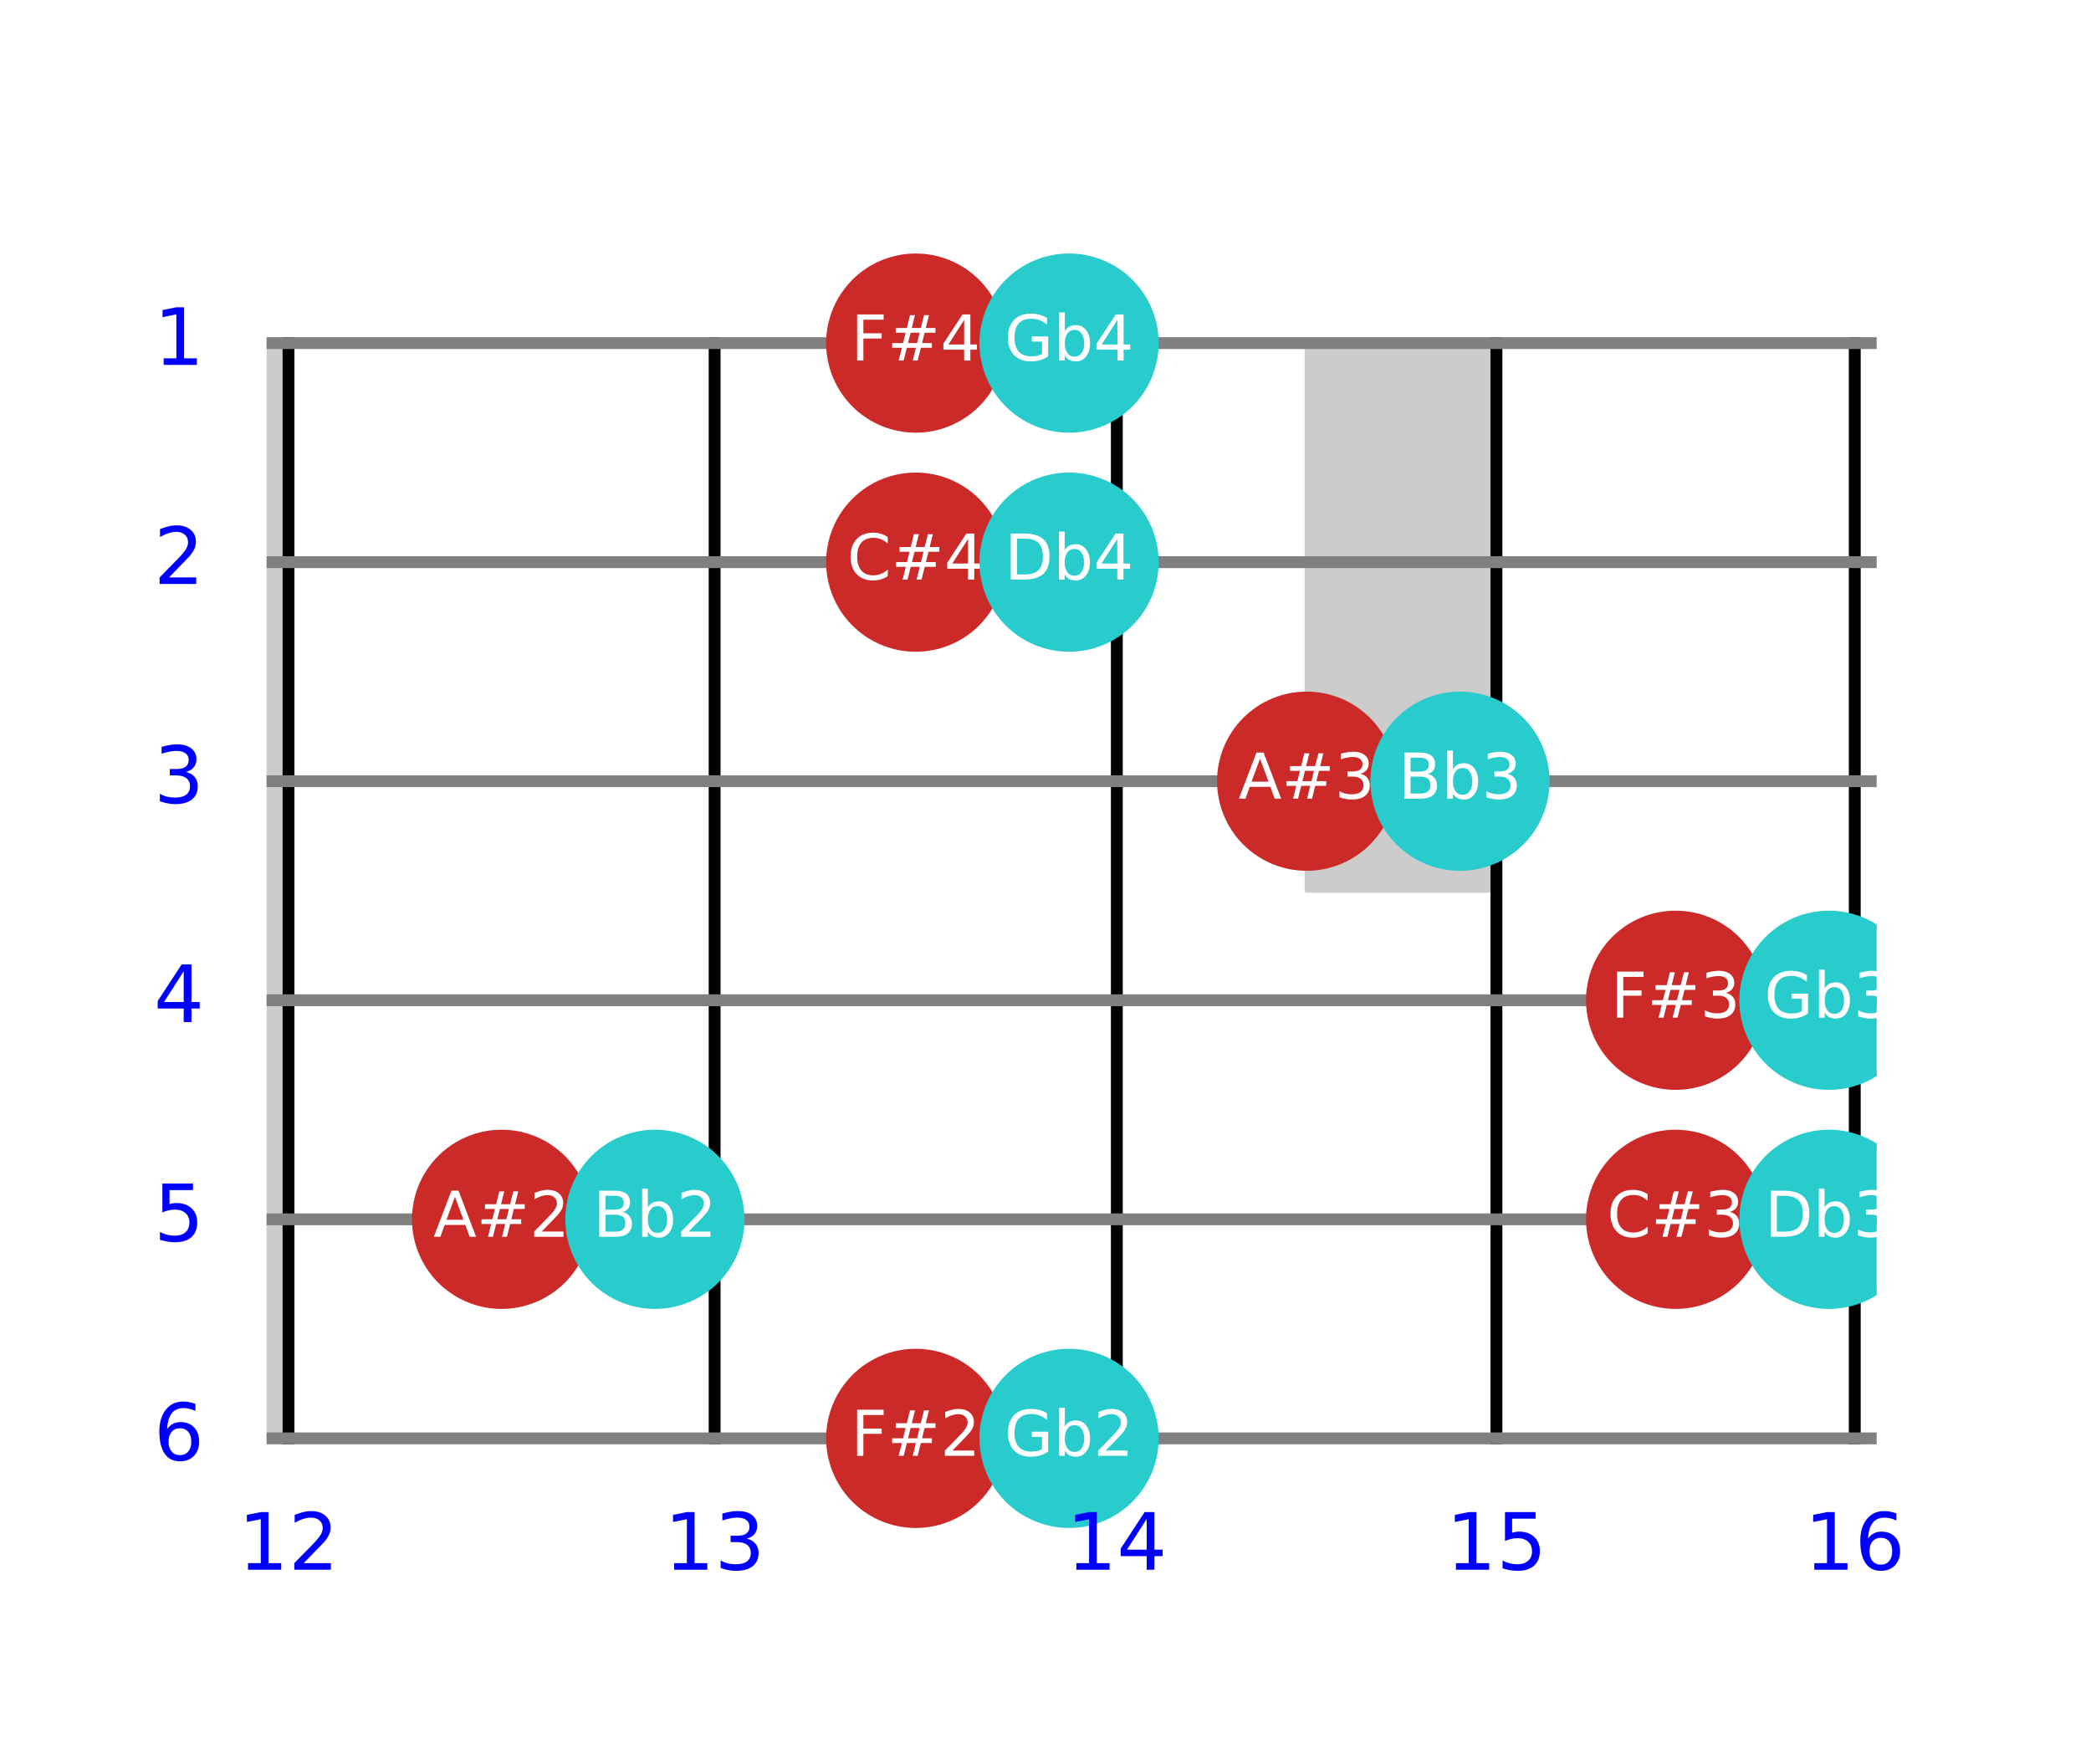 <?xml version="1.0" encoding="utf-8" standalone="no"?>
<!DOCTYPE svg PUBLIC "-//W3C//DTD SVG 1.1//EN"
  "http://www.w3.org/Graphics/SVG/1.1/DTD/svg11.dtd">
<!-- Created with matplotlib (https://matplotlib.org/) -->
<svg height="446.4pt" version="1.1" viewBox="0 0 529.211 446.4" width="529.211pt" xmlns="http://www.w3.org/2000/svg" xmlns:xlink="http://www.w3.org/1999/xlink">
 <defs>
  <style type="text/css">
*{stroke-linecap:butt;stroke-linejoin:round;}
  </style>
 </defs>
 <g id="figure_1">
  <g id="patch_1">
   <path d="M 0 446.4 
L 529.211 446.4 
L 529.211 0 
L 0 0 
z
" style="fill:#ffffff;"/>
  </g>
  <g id="axes_1">
   <g id="patch_2">
    <path clip-path="url(#p411d4e8190)" d="M -1333.126 225.432 
L -1237.047 225.432 
L -1237.047 86.832 
L -1333.126 86.832 
z
" style="fill:#cccccc;stroke:#cccccc;stroke-linejoin:miter;"/>
   </g>
   <g id="patch_3">
    <path clip-path="url(#p411d4e8190)" d="M -970.076 225.432 
L -884.479 225.432 
L -884.479 86.832 
L -970.076 86.832 
z
" style="fill:#cccccc;stroke:#cccccc;stroke-linejoin:miter;"/>
   </g>
   <g id="patch_4">
    <path clip-path="url(#p411d4e8190)" d="M -646.635 225.432 
L -570.376 225.432 
L -570.376 86.832 
L -646.635 86.832 
z
" style="fill:#cccccc;stroke:#cccccc;stroke-linejoin:miter;"/>
   </g>
   <g id="patch_5">
    <path clip-path="url(#p411d4e8190)" d="M -358.481 225.432 
L -290.543 225.432 
L -290.543 86.832 
L -358.481 86.832 
z
" style="fill:#cccccc;stroke:#cccccc;stroke-linejoin:miter;"/>
   </g>
   <g id="patch_6">
    <path clip-path="url(#p411d4e8190)" d="M 15.889 364.032 
L 73.018 364.032 
L 73.018 86.832 
L 15.889 86.832 
z
" style="fill:#cccccc;stroke:#cccccc;stroke-linejoin:miter;"/>
   </g>
   <g id="patch_7">
    <path clip-path="url(#p411d4e8190)" d="M 330.696 225.432 
L 378.736 225.432 
L 378.736 86.832 
L 330.696 86.832 
z
" style="fill:#cccccc;stroke:#cccccc;stroke-linejoin:miter;"/>
   </g>
   <g id="patch_8">
    <path clip-path="url(#p411d4e8190)" d="M 512.221 225.432 
L 555.02 225.432 
L 555.02 86.832 
L 512.221 86.832 
z
" style="fill:#cccccc;stroke:#cccccc;stroke-linejoin:miter;"/>
   </g>
   <g id="patch_9">
    <path clip-path="url(#p411d4e8190)" d="M 673.942 225.432 
L 712.071 225.432 
L 712.071 86.832 
L 673.942 86.832 
z
" style="fill:#cccccc;stroke:#cccccc;stroke-linejoin:miter;"/>
   </g>
   <g id="patch_10">
    <path clip-path="url(#p411d4e8190)" d="M 818.018 225.432 
L 851.988 225.432 
L 851.988 86.832 
L 818.018 86.832 
z
" style="fill:#cccccc;stroke:#cccccc;stroke-linejoin:miter;"/>
   </g>
   <g id="line2d_1">
    <path clip-path="url(#p411d4e8190)" d="M 73.018 364.032 
L 73.018 86.832 
" style="fill:none;stroke:#000000;stroke-linecap:square;stroke-width:3;"/>
   </g>
   <g id="line2d_2">
    <path clip-path="url(#p411d4e8190)" d="M 180.864 364.032 
L 180.864 86.832 
" style="fill:none;stroke:#000000;stroke-linecap:square;stroke-width:3;"/>
   </g>
   <g id="line2d_3">
    <path clip-path="url(#p411d4e8190)" d="M 282.657 364.032 
L 282.657 86.832 
" style="fill:none;stroke:#000000;stroke-linecap:square;stroke-width:3;"/>
   </g>
   <g id="line2d_4">
    <path clip-path="url(#p411d4e8190)" d="M 378.736 364.032 
L 378.736 86.832 
" style="fill:none;stroke:#000000;stroke-linecap:square;stroke-width:3;"/>
   </g>
   <g id="line2d_5">
    <path clip-path="url(#p411d4e8190)" d="M 469.423 364.032 
L 469.423 86.832 
" style="fill:none;stroke:#000000;stroke-linecap:square;stroke-width:3;"/>
   </g>
   <g id="line2d_6">
    <path clip-path="url(#p411d4e8190)" d="M -1 364.032 
L 530.211 364.032 
" style="fill:none;stroke:#808080;stroke-linecap:square;stroke-width:3;"/>
   </g>
   <g id="line2d_7">
    <path clip-path="url(#p411d4e8190)" d="M -1 308.592 
L 530.211 308.592 
" style="fill:none;stroke:#808080;stroke-linecap:square;stroke-width:3;"/>
   </g>
   <g id="line2d_8">
    <path clip-path="url(#p411d4e8190)" d="M -1 253.152 
L 530.211 253.152 
" style="fill:none;stroke:#808080;stroke-linecap:square;stroke-width:3;"/>
   </g>
   <g id="line2d_9">
    <path clip-path="url(#p411d4e8190)" d="M -1 197.712 
L 530.211 197.712 
" style="fill:none;stroke:#808080;stroke-linecap:square;stroke-width:3;"/>
   </g>
   <g id="line2d_10">
    <path clip-path="url(#p411d4e8190)" d="M -1 142.272 
L 530.211 142.272 
" style="fill:none;stroke:#808080;stroke-linecap:square;stroke-width:3;"/>
   </g>
   <g id="line2d_11">
    <path clip-path="url(#p411d4e8190)" d="M -1 86.832 
L 530.211 86.832 
" style="fill:none;stroke:#808080;stroke-linecap:square;stroke-width:3;"/>
   </g>
   <g id="line2d_12">
    <path clip-path="url(#p411d4e8190)" style="fill:none;stroke:#000000;stroke-linecap:square;stroke-width:10;"/>
   </g>
   <g id="line2d_13">
    <path clip-path="url(#p411d4e8190)" style="fill:none;stroke:#000000;stroke-linecap:square;stroke-width:5;"/>
   </g>
   <g id="matplotlib.axis_1"/>
   <g id="matplotlib.axis_2"/>
   <g id="patch_11">
    <path clip-path="url(#p411d4e8190)" d="M 126.941 330.768 
C 132.822 330.768 138.463 328.431 142.622 324.273 
C 146.781 320.114 149.117 314.473 149.117 308.592 
C 149.117 302.711 146.781 297.07 142.622 292.911 
C 138.463 288.753 132.822 286.416 126.941 286.416 
C 121.06 286.416 115.419 288.753 111.26 292.911 
C 107.102 297.07 104.765 302.711 104.765 308.592 
C 104.765 314.473 107.102 320.114 111.26 324.273 
C 115.419 328.431 121.06 330.768 126.941 330.768 
z
" style="fill:#cc2929;stroke:#cc2929;stroke-linejoin:miter;"/>
   </g>
   <g id="patch_12">
    <path clip-path="url(#p411d4e8190)" d="M 231.76 386.208 
C 237.641 386.208 243.282 383.871 247.441 379.713 
C 251.6 375.554 253.936 369.913 253.936 364.032 
C 253.936 358.151 251.6 352.51 247.441 348.351 
C 243.282 344.193 237.641 341.856 231.76 341.856 
C 225.879 341.856 220.238 344.193 216.079 348.351 
C 211.921 352.51 209.584 358.151 209.584 364.032 
C 209.584 369.913 211.921 375.554 216.079 379.713 
C 220.238 383.871 225.879 386.208 231.76 386.208 
z
" style="fill:#cc2929;stroke:#cc2929;stroke-linejoin:miter;"/>
   </g>
   <g id="patch_13">
    <path clip-path="url(#p411d4e8190)" d="M 231.76 164.448 
C 237.641 164.448 243.282 162.111 247.441 157.953 
C 251.6 153.794 253.936 148.153 253.936 142.272 
C 253.936 136.391 251.6 130.75 247.441 126.591 
C 243.282 122.433 237.641 120.096 231.76 120.096 
C 225.879 120.096 220.238 122.433 216.079 126.591 
C 211.921 130.75 209.584 136.391 209.584 142.272 
C 209.584 148.153 211.921 153.794 216.079 157.953 
C 220.238 162.111 225.879 164.448 231.76 164.448 
z
" style="fill:#cc2929;stroke:#cc2929;stroke-linejoin:miter;"/>
   </g>
   <g id="patch_14">
    <path clip-path="url(#p411d4e8190)" d="M 231.76 109.008 
C 237.641 109.008 243.282 106.671 247.441 102.513 
C 251.6 98.354 253.936 92.713 253.936 86.832 
C 253.936 80.951 251.6 75.31 247.441 71.151 
C 243.282 66.993 237.641 64.656 231.76 64.656 
C 225.879 64.656 220.238 66.993 216.079 71.151 
C 211.921 75.31 209.584 80.951 209.584 86.832 
C 209.584 92.713 211.921 98.354 216.079 102.513 
C 220.238 106.671 225.879 109.008 231.76 109.008 
z
" style="fill:#cc2929;stroke:#cc2929;stroke-linejoin:miter;"/>
   </g>
   <g id="patch_15">
    <path clip-path="url(#p411d4e8190)" d="M 330.696 219.888 
C 336.577 219.888 342.218 217.551 346.377 213.393 
C 350.536 209.234 352.872 203.593 352.872 197.712 
C 352.872 191.831 350.536 186.19 346.377 182.031 
C 342.218 177.873 336.577 175.536 330.696 175.536 
C 324.815 175.536 319.174 177.873 315.015 182.031 
C 310.857 186.19 308.52 191.831 308.52 197.712 
C 308.52 203.593 310.857 209.234 315.015 213.393 
C 319.174 217.551 324.815 219.888 330.696 219.888 
z
" style="fill:#cc2929;stroke:#cc2929;stroke-linejoin:miter;"/>
   </g>
   <g id="patch_16">
    <path clip-path="url(#p411d4e8190)" d="M 424.079 330.768 
C 429.961 330.768 435.602 328.431 439.76 324.273 
C 443.919 320.114 446.255 314.473 446.255 308.592 
C 446.255 302.711 443.919 297.07 439.76 292.911 
C 435.602 288.753 429.961 286.416 424.079 286.416 
C 418.198 286.416 412.557 288.753 408.399 292.911 
C 404.24 297.07 401.903 302.711 401.903 308.592 
C 401.903 314.473 404.24 320.114 408.399 324.273 
C 412.557 328.431 418.198 330.768 424.079 330.768 
z
" style="fill:#cc2929;stroke:#cc2929;stroke-linejoin:miter;"/>
   </g>
   <g id="patch_17">
    <path clip-path="url(#p411d4e8190)" d="M 424.079 275.328 
C 429.961 275.328 435.602 272.991 439.76 268.833 
C 443.919 264.674 446.255 259.033 446.255 253.152 
C 446.255 247.271 443.919 241.63 439.76 237.471 
C 435.602 233.313 429.961 230.976 424.079 230.976 
C 418.198 230.976 412.557 233.313 408.399 237.471 
C 404.24 241.63 401.903 247.271 401.903 253.152 
C 401.903 259.033 404.24 264.674 408.399 268.833 
C 412.557 272.991 418.198 275.328 424.079 275.328 
z
" style="fill:#cc2929;stroke:#cc2929;stroke-linejoin:miter;"/>
   </g>
   <g id="text_1">
    <!-- A#2 -->
    <defs>
     <path d="M 34.188 63.188 
L 20.797 26.906 
L 47.609 26.906 
z
M 28.609 72.906 
L 39.797 72.906 
L 67.578 0 
L 57.328 0 
L 50.688 18.703 
L 17.828 18.703 
L 11.188 0 
L 0.781 0 
z
" id="DejaVuSans-65"/>
     <path d="M 51.125 44 
L 36.922 44 
L 32.812 27.688 
L 47.125 27.688 
z
M 43.797 71.781 
L 38.719 51.516 
L 52.984 51.516 
L 58.109 71.781 
L 65.922 71.781 
L 60.891 51.516 
L 76.125 51.516 
L 76.125 44 
L 58.984 44 
L 54.984 27.688 
L 70.516 27.688 
L 70.516 20.219 
L 53.078 20.219 
L 48 0 
L 40.188 0 
L 45.219 20.219 
L 30.906 20.219 
L 25.875 0 
L 18.016 0 
L 23.094 20.219 
L 7.719 20.219 
L 7.719 27.688 
L 24.906 27.688 
L 29 44 
L 13.281 44 
L 13.281 51.516 
L 30.906 51.516 
L 35.891 71.781 
z
" id="DejaVuSans-35"/>
     <path d="M 19.188 8.297 
L 53.609 8.297 
L 53.609 0 
L 7.328 0 
L 7.328 8.297 
Q 12.938 14.109 22.625 23.891 
Q 32.328 33.688 34.812 36.531 
Q 39.547 41.844 41.422 45.531 
Q 43.312 49.219 43.312 52.781 
Q 43.312 58.594 39.234 62.25 
Q 35.156 65.922 28.609 65.922 
Q 23.969 65.922 18.812 64.312 
Q 13.672 62.703 7.812 59.422 
L 7.812 69.391 
Q 13.766 71.781 18.938 73 
Q 24.125 74.219 28.422 74.219 
Q 39.75 74.219 46.484 68.547 
Q 53.219 62.891 53.219 53.422 
Q 53.219 48.922 51.531 44.891 
Q 49.859 40.875 45.406 35.406 
Q 44.188 33.984 37.641 27.219 
Q 31.109 20.453 19.188 8.297 
z
" id="DejaVuSans-50"/>
    </defs>
    <g style="fill:#ffffff;" transform="translate(109.675 313.007)scale(0.16 -0.16)">
     <use xlink:href="#DejaVuSans-65"/>
     <use x="68.408" xlink:href="#DejaVuSans-35"/>
     <use x="152.197" xlink:href="#DejaVuSans-50"/>
    </g>
   </g>
   <g id="text_2">
    <!-- F#2 -->
    <defs>
     <path d="M 9.812 72.906 
L 51.703 72.906 
L 51.703 64.594 
L 19.672 64.594 
L 19.672 43.109 
L 48.578 43.109 
L 48.578 34.812 
L 19.672 34.812 
L 19.672 0 
L 9.812 0 
z
" id="DejaVuSans-70"/>
    </defs>
    <g style="fill:#ffffff;" transform="translate(215.365 368.447)scale(0.16 -0.16)">
     <use xlink:href="#DejaVuSans-70"/>
     <use x="57.52" xlink:href="#DejaVuSans-35"/>
     <use x="141.309" xlink:href="#DejaVuSans-50"/>
    </g>
   </g>
   <g id="text_3">
    <!-- C#4 -->
    <defs>
     <path d="M 64.406 67.281 
L 64.406 56.891 
Q 59.422 61.531 53.781 63.812 
Q 48.141 66.109 41.797 66.109 
Q 29.297 66.109 22.656 58.469 
Q 16.016 50.828 16.016 36.375 
Q 16.016 21.969 22.656 14.328 
Q 29.297 6.688 41.797 6.688 
Q 48.141 6.688 53.781 8.984 
Q 59.422 11.281 64.406 15.922 
L 64.406 5.609 
Q 59.234 2.094 53.438 0.328 
Q 47.656 -1.422 41.219 -1.422 
Q 24.656 -1.422 15.125 8.703 
Q 5.609 18.844 5.609 36.375 
Q 5.609 53.953 15.125 64.078 
Q 24.656 74.219 41.219 74.219 
Q 47.75 74.219 53.531 72.484 
Q 59.328 70.75 64.406 67.281 
z
" id="DejaVuSans-67"/>
     <path d="M 37.797 64.312 
L 12.891 25.391 
L 37.797 25.391 
z
M 35.203 72.906 
L 47.609 72.906 
L 47.609 25.391 
L 58.016 25.391 
L 58.016 17.188 
L 47.609 17.188 
L 47.609 0 
L 37.797 0 
L 37.797 17.188 
L 4.891 17.188 
L 4.891 26.703 
z
" id="DejaVuSans-52"/>
    </defs>
    <g style="fill:#ffffff;" transform="translate(214.38 146.687)scale(0.16 -0.16)">
     <use xlink:href="#DejaVuSans-67"/>
     <use x="69.824" xlink:href="#DejaVuSans-35"/>
     <use x="153.613" xlink:href="#DejaVuSans-52"/>
    </g>
   </g>
   <g id="text_4">
    <!-- F#4 -->
    <g style="fill:#ffffff;" transform="translate(215.365 91.247)scale(0.16 -0.16)">
     <use xlink:href="#DejaVuSans-70"/>
     <use x="57.52" xlink:href="#DejaVuSans-35"/>
     <use x="141.309" xlink:href="#DejaVuSans-52"/>
    </g>
   </g>
   <g id="text_5">
    <!-- A#3 -->
    <defs>
     <path d="M 40.578 39.312 
Q 47.656 37.797 51.625 33 
Q 55.609 28.219 55.609 21.188 
Q 55.609 10.406 48.188 4.484 
Q 40.766 -1.422 27.094 -1.422 
Q 22.516 -1.422 17.656 -0.516 
Q 12.797 0.391 7.625 2.203 
L 7.625 11.719 
Q 11.719 9.328 16.594 8.109 
Q 21.484 6.891 26.812 6.891 
Q 36.078 6.891 40.938 10.547 
Q 45.797 14.203 45.797 21.188 
Q 45.797 27.641 41.281 31.266 
Q 36.766 34.906 28.719 34.906 
L 20.219 34.906 
L 20.219 43.016 
L 29.109 43.016 
Q 36.375 43.016 40.234 45.922 
Q 44.094 48.828 44.094 54.297 
Q 44.094 59.906 40.109 62.906 
Q 36.141 65.922 28.719 65.922 
Q 24.656 65.922 20.016 65.031 
Q 15.375 64.156 9.812 62.312 
L 9.812 71.094 
Q 15.438 72.656 20.344 73.438 
Q 25.25 74.219 29.594 74.219 
Q 40.828 74.219 47.359 69.109 
Q 53.906 64.016 53.906 55.328 
Q 53.906 49.266 50.438 45.094 
Q 46.969 40.922 40.578 39.312 
z
" id="DejaVuSans-51"/>
    </defs>
    <g style="fill:#ffffff;" transform="translate(313.43 202.127)scale(0.16 -0.16)">
     <use xlink:href="#DejaVuSans-65"/>
     <use x="68.408" xlink:href="#DejaVuSans-35"/>
     <use x="152.197" xlink:href="#DejaVuSans-51"/>
    </g>
   </g>
   <g id="text_6">
    <!-- C#3 -->
    <g style="fill:#ffffff;" transform="translate(406.699 313.007)scale(0.16 -0.16)">
     <use xlink:href="#DejaVuSans-67"/>
     <use x="69.824" xlink:href="#DejaVuSans-35"/>
     <use x="153.613" xlink:href="#DejaVuSans-51"/>
    </g>
   </g>
   <g id="text_7">
    <!-- F#3 -->
    <g style="fill:#ffffff;" transform="translate(407.684 257.567)scale(0.16 -0.16)">
     <use xlink:href="#DejaVuSans-70"/>
     <use x="57.52" xlink:href="#DejaVuSans-35"/>
     <use x="141.309" xlink:href="#DejaVuSans-51"/>
    </g>
   </g>
   <g id="patch_18">
    <path clip-path="url(#p411d4e8190)" d="M 165.749 330.768 
C 171.63 330.768 177.271 328.431 181.43 324.273 
C 185.589 320.114 187.925 314.473 187.925 308.592 
C 187.925 302.711 185.589 297.07 181.43 292.911 
C 177.271 288.753 171.63 286.416 165.749 286.416 
C 159.868 286.416 154.227 288.753 150.068 292.911 
C 145.91 297.07 143.573 302.711 143.573 308.592 
C 143.573 314.473 145.91 320.114 150.068 324.273 
C 154.227 328.431 159.868 330.768 165.749 330.768 
z
" style="fill:#29cccc;stroke:#29cccc;stroke-linejoin:miter;"/>
   </g>
   <g id="patch_19">
    <path clip-path="url(#p411d4e8190)" d="M 270.568 386.208 
C 276.449 386.208 282.09 383.871 286.249 379.713 
C 290.408 375.554 292.744 369.913 292.744 364.032 
C 292.744 358.151 290.408 352.51 286.249 348.351 
C 282.09 344.193 276.449 341.856 270.568 341.856 
C 264.687 341.856 259.046 344.193 254.887 348.351 
C 250.729 352.51 248.392 358.151 248.392 364.032 
C 248.392 369.913 250.729 375.554 254.887 379.713 
C 259.046 383.871 264.687 386.208 270.568 386.208 
z
" style="fill:#29cccc;stroke:#29cccc;stroke-linejoin:miter;"/>
   </g>
   <g id="patch_20">
    <path clip-path="url(#p411d4e8190)" d="M 270.568 164.448 
C 276.449 164.448 282.09 162.111 286.249 157.953 
C 290.408 153.794 292.744 148.153 292.744 142.272 
C 292.744 136.391 290.408 130.75 286.249 126.591 
C 282.09 122.433 276.449 120.096 270.568 120.096 
C 264.687 120.096 259.046 122.433 254.887 126.591 
C 250.729 130.75 248.392 136.391 248.392 142.272 
C 248.392 148.153 250.729 153.794 254.887 157.953 
C 259.046 162.111 264.687 164.448 270.568 164.448 
z
" style="fill:#29cccc;stroke:#29cccc;stroke-linejoin:miter;"/>
   </g>
   <g id="patch_21">
    <path clip-path="url(#p411d4e8190)" d="M 270.568 109.008 
C 276.449 109.008 282.09 106.671 286.249 102.513 
C 290.408 98.354 292.744 92.713 292.744 86.832 
C 292.744 80.951 290.408 75.31 286.249 71.151 
C 282.09 66.993 276.449 64.656 270.568 64.656 
C 264.687 64.656 259.046 66.993 254.887 71.151 
C 250.729 75.31 248.392 80.951 248.392 86.832 
C 248.392 92.713 250.729 98.354 254.887 102.513 
C 259.046 106.671 264.687 109.008 270.568 109.008 
z
" style="fill:#29cccc;stroke:#29cccc;stroke-linejoin:miter;"/>
   </g>
   <g id="patch_22">
    <path clip-path="url(#p411d4e8190)" d="M 369.504 219.888 
C 375.385 219.888 381.026 217.551 385.185 213.393 
C 389.344 209.234 391.68 203.593 391.68 197.712 
C 391.68 191.831 389.344 186.19 385.185 182.031 
C 381.026 177.873 375.385 175.536 369.504 175.536 
C 363.623 175.536 357.982 177.873 353.823 182.031 
C 349.665 186.19 347.328 191.831 347.328 197.712 
C 347.328 203.593 349.665 209.234 353.823 213.393 
C 357.982 217.551 363.623 219.888 369.504 219.888 
z
" style="fill:#29cccc;stroke:#29cccc;stroke-linejoin:miter;"/>
   </g>
   <g id="patch_23">
    <path clip-path="url(#p411d4e8190)" d="M 462.887 330.768 
C 468.769 330.768 474.41 328.431 478.568 324.273 
C 482.727 320.114 485.063 314.473 485.063 308.592 
C 485.063 302.711 482.727 297.07 478.568 292.911 
C 474.41 288.753 468.769 286.416 462.887 286.416 
C 457.006 286.416 451.365 288.753 447.207 292.911 
C 443.048 297.07 440.711 302.711 440.711 308.592 
C 440.711 314.473 443.048 320.114 447.207 324.273 
C 451.365 328.431 457.006 330.768 462.887 330.768 
z
" style="fill:#29cccc;stroke:#29cccc;stroke-linejoin:miter;"/>
   </g>
   <g id="patch_24">
    <path clip-path="url(#p411d4e8190)" d="M 462.887 275.328 
C 468.769 275.328 474.41 272.991 478.568 268.833 
C 482.727 264.674 485.063 259.033 485.063 253.152 
C 485.063 247.271 482.727 241.63 478.568 237.471 
C 474.41 233.313 468.769 230.976 462.887 230.976 
C 457.006 230.976 451.365 233.313 447.207 237.471 
C 443.048 241.63 440.711 247.271 440.711 253.152 
C 440.711 259.033 443.048 264.674 447.207 268.833 
C 451.365 272.991 457.006 275.328 462.887 275.328 
z
" style="fill:#29cccc;stroke:#29cccc;stroke-linejoin:miter;"/>
   </g>
   <g id="text_8">
    <!-- Bb2 -->
    <defs>
     <path d="M 19.672 34.812 
L 19.672 8.109 
L 35.5 8.109 
Q 43.453 8.109 47.281 11.406 
Q 51.125 14.703 51.125 21.484 
Q 51.125 28.328 47.281 31.562 
Q 43.453 34.812 35.5 34.812 
z
M 19.672 64.797 
L 19.672 42.828 
L 34.281 42.828 
Q 41.5 42.828 45.031 45.531 
Q 48.578 48.25 48.578 53.812 
Q 48.578 59.328 45.031 62.062 
Q 41.5 64.797 34.281 64.797 
z
M 9.812 72.906 
L 35.016 72.906 
Q 46.297 72.906 52.391 68.219 
Q 58.5 63.531 58.5 54.891 
Q 58.5 48.188 55.375 44.234 
Q 52.25 40.281 46.188 39.312 
Q 53.469 37.75 57.5 32.781 
Q 61.531 27.828 61.531 20.406 
Q 61.531 10.641 54.891 5.312 
Q 48.25 0 35.984 0 
L 9.812 0 
z
" id="DejaVuSans-66"/>
     <path d="M 48.688 27.297 
Q 48.688 37.203 44.609 42.844 
Q 40.531 48.484 33.406 48.484 
Q 26.266 48.484 22.188 42.844 
Q 18.109 37.203 18.109 27.297 
Q 18.109 17.391 22.188 11.75 
Q 26.266 6.109 33.406 6.109 
Q 40.531 6.109 44.609 11.75 
Q 48.688 17.391 48.688 27.297 
z
M 18.109 46.391 
Q 20.953 51.266 25.266 53.625 
Q 29.594 56 35.594 56 
Q 45.562 56 51.781 48.094 
Q 58.016 40.188 58.016 27.297 
Q 58.016 14.406 51.781 6.484 
Q 45.562 -1.422 35.594 -1.422 
Q 29.594 -1.422 25.266 0.953 
Q 20.953 3.328 18.109 8.203 
L 18.109 0 
L 9.078 0 
L 9.078 75.984 
L 18.109 75.984 
z
" id="DejaVuSans-98"/>
    </defs>
    <g style="fill:#ffffff;" transform="translate(150.092 313.007)scale(0.16 -0.16)">
     <use xlink:href="#DejaVuSans-66"/>
     <use x="68.604" xlink:href="#DejaVuSans-98"/>
     <use x="132.08" xlink:href="#DejaVuSans-50"/>
    </g>
   </g>
   <g id="text_9">
    <!-- Gb2 -->
    <defs>
     <path d="M 59.516 10.406 
L 59.516 29.984 
L 43.406 29.984 
L 43.406 38.094 
L 69.281 38.094 
L 69.281 6.781 
Q 63.578 2.734 56.688 0.656 
Q 49.812 -1.422 42 -1.422 
Q 24.906 -1.422 15.25 8.562 
Q 5.609 18.562 5.609 36.375 
Q 5.609 54.25 15.25 64.234 
Q 24.906 74.219 42 74.219 
Q 49.125 74.219 55.547 72.453 
Q 61.969 70.703 67.391 67.281 
L 67.391 56.781 
Q 61.922 61.422 55.766 63.766 
Q 49.609 66.109 42.828 66.109 
Q 29.438 66.109 22.719 58.641 
Q 16.016 51.172 16.016 36.375 
Q 16.016 21.625 22.719 14.156 
Q 29.438 6.688 42.828 6.688 
Q 48.047 6.688 52.141 7.594 
Q 56.25 8.5 59.516 10.406 
z
" id="DejaVuSans-71"/>
    </defs>
    <g style="fill:#ffffff;" transform="translate(254.201 368.447)scale(0.16 -0.16)">
     <use xlink:href="#DejaVuSans-71"/>
     <use x="77.49" xlink:href="#DejaVuSans-98"/>
     <use x="140.967" xlink:href="#DejaVuSans-50"/>
    </g>
   </g>
   <g id="text_10">
    <!-- Db4 -->
    <defs>
     <path d="M 19.672 64.797 
L 19.672 8.109 
L 31.594 8.109 
Q 46.688 8.109 53.688 14.938 
Q 60.688 21.781 60.688 36.531 
Q 60.688 51.172 53.688 57.984 
Q 46.688 64.797 31.594 64.797 
z
M 9.812 72.906 
L 30.078 72.906 
Q 51.266 72.906 61.172 64.094 
Q 71.094 55.281 71.094 36.531 
Q 71.094 17.672 61.125 8.828 
Q 51.172 0 30.078 0 
L 9.812 0 
z
" id="DejaVuSans-68"/>
    </defs>
    <g style="fill:#ffffff;" transform="translate(254.239 146.687)scale(0.16 -0.16)">
     <use xlink:href="#DejaVuSans-68"/>
     <use x="77.002" xlink:href="#DejaVuSans-98"/>
     <use x="140.479" xlink:href="#DejaVuSans-52"/>
    </g>
   </g>
   <g id="text_11">
    <!-- Gb4 -->
    <g style="fill:#ffffff;" transform="translate(254.201 91.247)scale(0.16 -0.16)">
     <use xlink:href="#DejaVuSans-71"/>
     <use x="77.49" xlink:href="#DejaVuSans-98"/>
     <use x="140.967" xlink:href="#DejaVuSans-52"/>
    </g>
   </g>
   <g id="text_12">
    <!-- Bb3 -->
    <g style="fill:#ffffff;" transform="translate(353.847 202.127)scale(0.16 -0.16)">
     <use xlink:href="#DejaVuSans-66"/>
     <use x="68.604" xlink:href="#DejaVuSans-98"/>
     <use x="132.08" xlink:href="#DejaVuSans-51"/>
    </g>
   </g>
   <g id="text_13">
    <!-- Db3 -->
    <g style="fill:#ffffff;" transform="translate(446.559 313.007)scale(0.16 -0.16)">
     <use xlink:href="#DejaVuSans-68"/>
     <use x="77.002" xlink:href="#DejaVuSans-98"/>
     <use x="140.479" xlink:href="#DejaVuSans-51"/>
    </g>
   </g>
   <g id="text_14">
    <!-- Gb3 -->
    <g style="fill:#ffffff;" transform="translate(446.52 257.567)scale(0.16 -0.16)">
     <use xlink:href="#DejaVuSans-71"/>
     <use x="77.49" xlink:href="#DejaVuSans-98"/>
     <use x="140.967" xlink:href="#DejaVuSans-51"/>
    </g>
   </g>
   <g id="text_15">
    <!-- 12 -->
    <defs>
     <path d="M 12.406 8.297 
L 28.516 8.297 
L 28.516 63.922 
L 10.984 60.406 
L 10.984 69.391 
L 28.422 72.906 
L 38.281 72.906 
L 38.281 8.297 
L 54.391 8.297 
L 54.391 0 
L 12.406 0 
z
" id="DejaVuSans-49"/>
    </defs>
    <g style="fill:#0000ff;" transform="translate(60.293 397.271)scale(0.2 -0.2)">
     <use xlink:href="#DejaVuSans-49"/>
     <use x="63.623" xlink:href="#DejaVuSans-50"/>
    </g>
   </g>
   <g id="text_16">
    <!-- 13 -->
    <g style="fill:#0000ff;" transform="translate(168.139 397.271)scale(0.2 -0.2)">
     <use xlink:href="#DejaVuSans-49"/>
     <use x="63.623" xlink:href="#DejaVuSans-51"/>
    </g>
   </g>
   <g id="text_17">
    <!-- 14 -->
    <g style="fill:#0000ff;" transform="translate(269.932 397.271)scale(0.2 -0.2)">
     <use xlink:href="#DejaVuSans-49"/>
     <use x="63.623" xlink:href="#DejaVuSans-52"/>
    </g>
   </g>
   <g id="text_18">
    <!-- 15 -->
    <defs>
     <path d="M 10.797 72.906 
L 49.516 72.906 
L 49.516 64.594 
L 19.828 64.594 
L 19.828 46.734 
Q 21.969 47.469 24.109 47.828 
Q 26.266 48.188 28.422 48.188 
Q 40.625 48.188 47.75 41.5 
Q 54.891 34.812 54.891 23.391 
Q 54.891 11.625 47.562 5.094 
Q 40.234 -1.422 26.906 -1.422 
Q 22.312 -1.422 17.547 -0.641 
Q 12.797 0.141 7.719 1.703 
L 7.719 11.625 
Q 12.109 9.234 16.797 8.062 
Q 21.484 6.891 26.703 6.891 
Q 35.156 6.891 40.078 11.328 
Q 45.016 15.766 45.016 23.391 
Q 45.016 31 40.078 35.438 
Q 35.156 39.891 26.703 39.891 
Q 22.75 39.891 18.812 39.016 
Q 14.891 38.141 10.797 36.281 
z
" id="DejaVuSans-53"/>
    </defs>
    <g style="fill:#0000ff;" transform="translate(366.011 397.271)scale(0.2 -0.2)">
     <use xlink:href="#DejaVuSans-49"/>
     <use x="63.623" xlink:href="#DejaVuSans-53"/>
    </g>
   </g>
   <g id="text_19">
    <!-- 16 -->
    <defs>
     <path d="M 33.016 40.375 
Q 26.375 40.375 22.484 35.828 
Q 18.609 31.297 18.609 23.391 
Q 18.609 15.531 22.484 10.953 
Q 26.375 6.391 33.016 6.391 
Q 39.656 6.391 43.531 10.953 
Q 47.406 15.531 47.406 23.391 
Q 47.406 31.297 43.531 35.828 
Q 39.656 40.375 33.016 40.375 
z
M 52.594 71.297 
L 52.594 62.312 
Q 48.875 64.062 45.094 64.984 
Q 41.312 65.922 37.594 65.922 
Q 27.828 65.922 22.672 59.328 
Q 17.531 52.734 16.797 39.406 
Q 19.672 43.656 24.016 45.922 
Q 28.375 48.188 33.594 48.188 
Q 44.578 48.188 50.953 41.516 
Q 57.328 34.859 57.328 23.391 
Q 57.328 12.156 50.688 5.359 
Q 44.047 -1.422 33.016 -1.422 
Q 20.359 -1.422 13.672 8.266 
Q 6.984 17.969 6.984 36.375 
Q 6.984 53.656 15.188 63.938 
Q 23.391 74.219 37.203 74.219 
Q 40.922 74.219 44.703 73.484 
Q 48.484 72.75 52.594 71.297 
z
" id="DejaVuSans-54"/>
    </defs>
    <g style="fill:#0000ff;" transform="translate(456.698 397.271)scale(0.2 -0.2)">
     <use xlink:href="#DejaVuSans-49"/>
     <use x="63.623" xlink:href="#DejaVuSans-54"/>
    </g>
   </g>
   <g id="text_20">
    <!-- 6 -->
    <g style="fill:#0000ff;" transform="translate(38.936 369.551)scale(0.2 -0.2)">
     <use xlink:href="#DejaVuSans-54"/>
    </g>
   </g>
   <g id="text_21">
    <!-- 5 -->
    <g style="fill:#0000ff;" transform="translate(38.936 314.111)scale(0.2 -0.2)">
     <use xlink:href="#DejaVuSans-53"/>
    </g>
   </g>
   <g id="text_22">
    <!-- 4 -->
    <g style="fill:#0000ff;" transform="translate(38.936 258.671)scale(0.2 -0.2)">
     <use xlink:href="#DejaVuSans-52"/>
    </g>
   </g>
   <g id="text_23">
    <!-- 3 -->
    <g style="fill:#0000ff;" transform="translate(38.936 203.231)scale(0.2 -0.2)">
     <use xlink:href="#DejaVuSans-51"/>
    </g>
   </g>
   <g id="text_24">
    <!-- 2 -->
    <g style="fill:#0000ff;" transform="translate(38.936 147.791)scale(0.2 -0.2)">
     <use xlink:href="#DejaVuSans-50"/>
    </g>
   </g>
   <g id="text_25">
    <!-- 1 -->
    <g style="fill:#0000ff;" transform="translate(38.936 92.351)scale(0.2 -0.2)">
     <use xlink:href="#DejaVuSans-49"/>
    </g>
   </g>
  </g>
 </g>
 <defs>
  <clipPath id="p411d4e8190">
   <rect height="343.728" width="407.492" x="67.474" y="53.568"/>
  </clipPath>
 </defs>
</svg>

